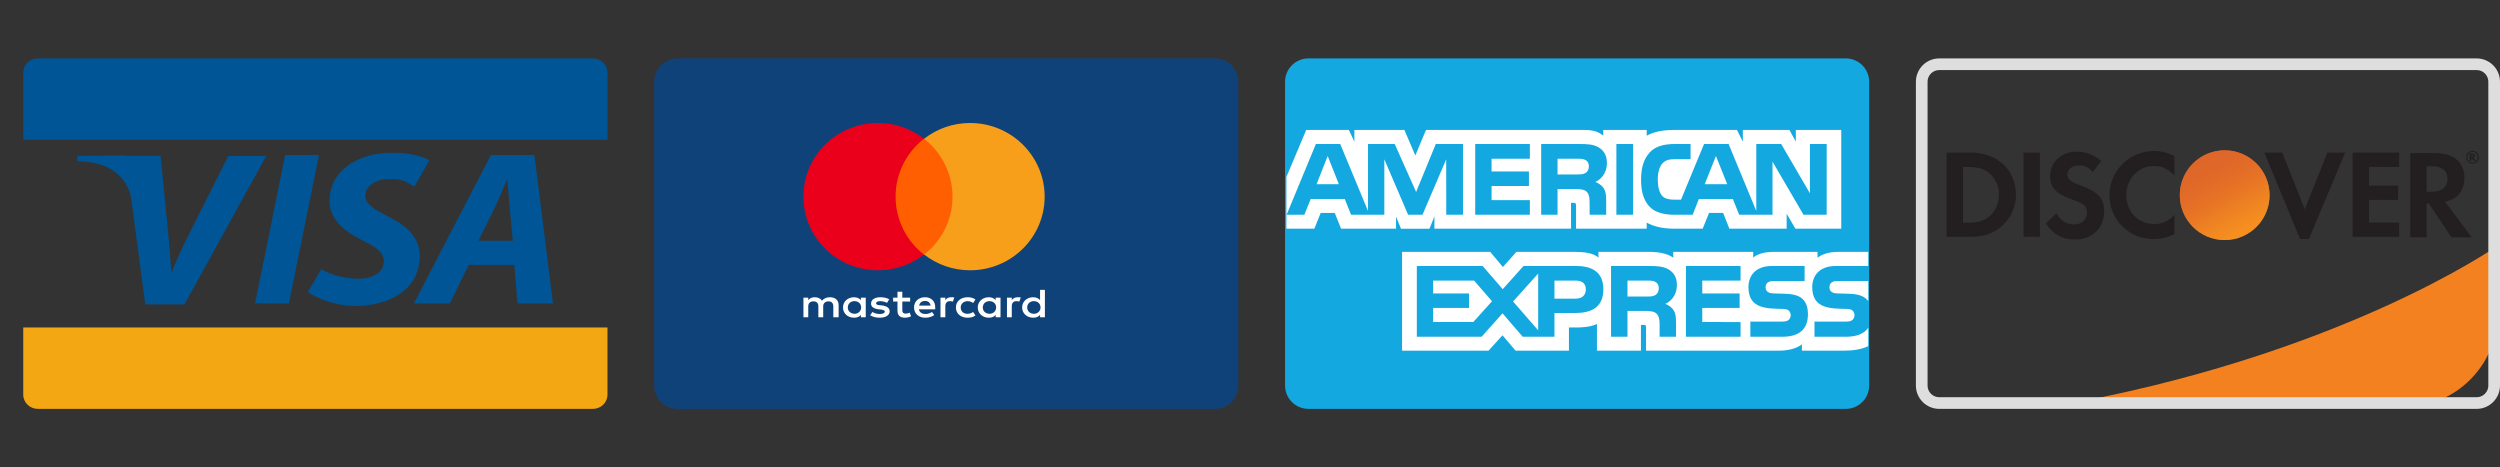 <svg width="107" height="20" viewBox="0 0 107 20" fill="none" xmlns="http://www.w3.org/2000/svg">
<rect x="0" y="0" width="107" height="20" fill="#333333" stroke="none"/>
<path d="M9.774 6.671L8.256 9.693C7.925 10.354 7.602 10.98 7.352 11.661H7.332C7.291 10.98 7.242 10.363 7.172 9.693L7.015 8.111L6.872 6.674H6.707H5.349V6.654L3.369 6.674H3.313V6.901H3.415C5.07 6.958 5.491 7.93 5.599 8.409L5.401 6.901L5.608 8.449C5.605 8.435 5.602 8.418 5.599 8.404L5.637 8.684C5.637 8.684 5.637 8.678 5.637 8.653L6.218 13.027H7.896L11.394 6.677H9.774V6.671Z" fill="#005596"/>
<path d="M13.653 6.635L12.365 12.988H10.917L12.205 6.635H13.653Z" fill="#005596"/>
<path d="M13.752 11.524C14.154 11.751 14.726 11.929 15.352 11.929C15.916 11.929 16.427 11.685 16.427 11.184C16.427 10.826 16.137 10.591 15.511 10.288C14.787 9.919 14.104 9.429 14.104 8.601C14.104 7.32 15.299 6.537 16.779 6.537C17.605 6.537 18.085 6.707 18.378 6.857L17.733 7.989C17.512 7.875 17.34 7.648 16.66 7.66C15.985 7.668 15.634 8.028 15.634 8.377C15.634 8.746 16.047 8.97 16.619 9.273C17.445 9.678 17.965 10.197 17.965 10.951C17.965 12.366 16.718 13.092 15.212 13.092C14.267 13.092 13.497 12.723 13.174 12.499L13.752 11.524Z" fill="#005596"/>
<path d="M20.059 11.338L19.253 12.988H17.715L21.012 6.635H22.873L23.667 12.988H22.149L22.01 11.338H20.059ZM21.949 10.303L21.818 8.937C21.789 8.588 21.748 8.078 21.716 7.692H21.696C21.524 8.078 21.335 8.568 21.152 8.937L20.477 10.303H21.949Z" fill="#005596"/>
<path d="M26 5.984H0.995V3.11C0.995 2.772 1.274 2.5 1.62 2.5H25.375C25.721 2.5 26 2.772 26 3.11V5.984Z" fill="#005596"/>
<path d="M25.375 17.5H1.62C1.274 17.5 0.995 17.228 0.995 16.891V14.016H26V16.891C26 17.228 25.721 17.5 25.375 17.5Z" fill="#F2A713"/>
<path d="M52 2.5H29C28.448 2.5 28 2.948 28 3.5V16.5C28 17.052 28.448 17.5 29 17.5H52C52.552 17.5 53 17.052 53 16.5V3.5C53 2.948 52.552 2.5 52 2.5Z" fill="#10427A"/>
<path d="M40.943 5.947H38.151V10.903H40.943V5.947Z" fill="#FF5F00"/>
<path d="M38.331 8.416C38.331 7.409 38.809 6.516 39.545 5.938C39.004 5.518 38.322 5.264 37.577 5.264C35.814 5.264 34.387 6.673 34.387 8.416C34.387 10.158 35.814 11.568 37.577 11.568C38.322 11.568 39.004 11.314 39.545 10.894C38.809 10.325 38.331 9.423 38.331 8.416Z" fill="#EB001B"/>
<path d="M44.711 8.416C44.711 10.158 43.284 11.568 41.52 11.568C40.776 11.568 40.093 11.314 39.553 10.894C40.297 10.316 40.767 9.423 40.767 8.416C40.767 7.409 40.288 6.516 39.553 5.938C40.093 5.518 40.776 5.264 41.52 5.264C43.284 5.264 44.711 6.682 44.711 8.416Z" fill="#F79E1B"/>
<path d="M35.893 13.58V13.055C35.893 12.854 35.755 12.722 35.519 12.722C35.401 12.722 35.273 12.757 35.184 12.871C35.115 12.775 35.017 12.722 34.869 12.722C34.771 12.722 34.672 12.749 34.593 12.845V12.74H34.387V13.58H34.593V13.116C34.593 12.967 34.682 12.898 34.82 12.898C34.958 12.898 35.026 12.976 35.026 13.116V13.58H35.233V13.116C35.233 12.967 35.332 12.898 35.46 12.898C35.597 12.898 35.666 12.976 35.666 13.116V13.58H35.893ZM38.954 12.74H38.619V12.486H38.412V12.74H38.225V12.906H38.412V13.291C38.412 13.484 38.501 13.598 38.737 13.598C38.826 13.598 38.924 13.572 38.993 13.537L38.934 13.379C38.875 13.414 38.806 13.423 38.757 13.423C38.658 13.423 38.619 13.37 38.619 13.283V12.906H38.954V12.74ZM40.706 12.722C40.588 12.722 40.509 12.775 40.46 12.845V12.74H40.253V13.58H40.46V13.108C40.46 12.967 40.529 12.889 40.657 12.889C40.696 12.889 40.745 12.898 40.785 12.906L40.844 12.731C40.804 12.722 40.745 12.722 40.706 12.722ZM38.058 12.81C37.96 12.749 37.822 12.722 37.674 12.722C37.438 12.722 37.281 12.827 37.281 12.994C37.281 13.134 37.399 13.213 37.605 13.239L37.704 13.248C37.812 13.265 37.871 13.291 37.871 13.335C37.871 13.396 37.792 13.44 37.654 13.44C37.517 13.44 37.408 13.396 37.34 13.353L37.241 13.493C37.349 13.563 37.497 13.598 37.645 13.598C37.92 13.598 38.078 13.484 38.078 13.326C38.078 13.178 37.95 13.099 37.753 13.073L37.654 13.064C37.566 13.055 37.497 13.037 37.497 12.985C37.497 12.924 37.566 12.889 37.674 12.889C37.792 12.889 37.91 12.932 37.969 12.959L38.058 12.81ZM43.55 12.722C43.432 12.722 43.353 12.775 43.304 12.845V12.74H43.098V13.58H43.304V13.108C43.304 12.967 43.373 12.889 43.501 12.889C43.541 12.889 43.59 12.898 43.629 12.906L43.688 12.731C43.649 12.722 43.59 12.722 43.55 12.722ZM40.913 13.16C40.913 13.414 41.109 13.598 41.414 13.598C41.552 13.598 41.651 13.572 41.749 13.502L41.651 13.353C41.572 13.405 41.493 13.431 41.405 13.431C41.237 13.431 41.119 13.326 41.119 13.16C41.119 13.002 41.237 12.898 41.405 12.889C41.493 12.889 41.572 12.915 41.651 12.967L41.749 12.819C41.651 12.749 41.552 12.722 41.414 12.722C41.109 12.722 40.913 12.906 40.913 13.16ZM42.822 13.16V12.74H42.615V12.845C42.546 12.766 42.448 12.722 42.32 12.722C42.054 12.722 41.848 12.906 41.848 13.16C41.848 13.414 42.054 13.598 42.32 13.598C42.458 13.598 42.556 13.554 42.615 13.475V13.58H42.822V13.16ZM42.064 13.16C42.064 13.011 42.172 12.889 42.349 12.889C42.517 12.889 42.635 13.002 42.635 13.16C42.635 13.309 42.517 13.431 42.349 13.431C42.172 13.423 42.064 13.309 42.064 13.16ZM39.594 12.722C39.318 12.722 39.121 12.898 39.121 13.16C39.121 13.423 39.318 13.598 39.603 13.598C39.741 13.598 39.879 13.563 39.987 13.484L39.889 13.353C39.81 13.405 39.712 13.44 39.613 13.44C39.485 13.44 39.357 13.388 39.328 13.239H40.027V13.169C40.036 12.898 39.859 12.722 39.594 12.722ZM39.594 12.88C39.721 12.88 39.81 12.95 39.83 13.081H39.338C39.357 12.967 39.446 12.88 39.594 12.88ZM44.722 13.16V12.407H44.515V12.845C44.446 12.766 44.348 12.722 44.22 12.722C43.954 12.722 43.747 12.906 43.747 13.16C43.747 13.414 43.954 13.598 44.22 13.598C44.358 13.598 44.456 13.554 44.515 13.475V13.58H44.722V13.16ZM43.964 13.16C43.964 13.011 44.072 12.889 44.249 12.889C44.416 12.889 44.535 13.002 44.535 13.16C44.535 13.309 44.416 13.431 44.249 13.431C44.072 13.423 43.964 13.309 43.964 13.16ZM37.054 13.16V12.74H36.847V12.845C36.779 12.766 36.68 12.722 36.552 12.722C36.286 12.722 36.08 12.906 36.08 13.16C36.08 13.414 36.286 13.598 36.552 13.598C36.69 13.598 36.788 13.554 36.847 13.475V13.58H37.054V13.16ZM36.286 13.16C36.286 13.011 36.395 12.889 36.572 12.889C36.739 12.889 36.857 13.002 36.857 13.16C36.857 13.309 36.739 13.431 36.572 13.431C36.395 13.423 36.286 13.309 36.286 13.16Z" fill="white"/>
<g clip-path="url(#clip0_2872_217314)">
<path d="M79 2.5H56C55.448 2.5 55 2.948 55 3.5V16.5C55 17.052 55.448 17.5 56 17.5H79C79.552 17.5 80 17.052 80 16.5V3.5C80 2.948 79.552 2.5 79 2.5Z" fill="#13A8E0"/>
<path d="M57.304 7.885L56.825 6.677L56.348 7.885H57.304ZM67.859 7.404C67.763 7.464 67.649 7.466 67.513 7.466H66.663V6.794H67.525C67.647 6.794 67.774 6.799 67.857 6.848C67.948 6.892 68.004 6.986 68.004 7.116C68.004 7.248 67.95 7.355 67.859 7.404ZM73.926 7.885L73.442 6.677L72.96 7.885H73.926ZM62.617 9.191H61.9L61.897 6.82L60.882 9.191H60.267L59.249 6.817V9.191H57.825L57.556 8.516H56.099L55.827 9.191H55.067L56.32 6.163H57.361L58.551 9.03V6.163H59.694L60.61 8.217L61.452 6.163H62.617V9.191H62.617ZM65.478 9.191H63.139V6.163H65.478V6.794H63.839V7.34H65.438V7.96H63.839V8.565H65.478V9.191ZM68.775 6.979C68.775 7.462 68.463 7.711 68.282 7.786C68.435 7.846 68.566 7.953 68.628 8.041C68.727 8.192 68.744 8.326 68.744 8.597V9.191H68.038L68.035 8.81C68.035 8.627 68.052 8.365 67.924 8.22C67.822 8.113 67.666 8.09 67.414 8.09H66.663V9.191H65.963V6.163H67.573C67.931 6.163 68.194 6.173 68.421 6.308C68.642 6.443 68.775 6.641 68.775 6.979ZM69.895 9.191H69.181V6.163H69.895V9.191ZM78.182 9.191H77.19L75.863 6.918V9.191H74.437L74.165 8.516H72.711L72.446 9.191H71.627C71.287 9.191 70.856 9.114 70.612 8.857C70.366 8.599 70.238 8.251 70.238 7.7C70.238 7.251 70.315 6.841 70.615 6.516C70.842 6.274 71.196 6.163 71.679 6.163H72.356V6.812H71.693C71.437 6.812 71.293 6.851 71.154 6.991C71.035 7.119 70.953 7.36 70.953 7.677C70.953 8.002 71.015 8.236 71.145 8.389C71.253 8.508 71.449 8.545 71.633 8.545H71.948L72.934 6.163H73.983L75.169 9.028V6.163H76.234L77.465 8.272V6.163H78.182V9.191ZM55.059 9.786H56.255L56.525 9.114H57.128L57.397 9.786H59.751V9.272L59.961 9.789H61.182L61.393 9.264V9.786H67.241L67.239 8.682H67.352C67.431 8.685 67.454 8.693 67.454 8.828V9.786H70.479V9.529C70.723 9.664 71.103 9.786 71.602 9.786H72.875L73.147 9.114H73.751L74.017 9.786H76.469V9.147L76.841 9.786H78.806V5.562H76.861V6.061L76.589 5.562H74.593V6.061L74.343 5.562H71.647C71.196 5.562 70.8 5.628 70.479 5.809V5.562H68.619V5.809C68.415 5.622 68.137 5.562 67.828 5.562H61.032L60.576 6.653L60.108 5.562H57.967V6.061L57.732 5.562H55.906L55.059 7.571V9.786Z" fill="white"/>
<path d="M79.962 12.028H78.686C78.558 12.028 78.474 12.033 78.403 12.083C78.329 12.132 78.3 12.205 78.3 12.301C78.3 12.415 78.363 12.493 78.453 12.527C78.527 12.553 78.606 12.561 78.723 12.561L79.103 12.572C79.485 12.581 79.741 12.649 79.897 12.815C79.925 12.839 79.942 12.864 79.962 12.89V12.028ZM79.962 14.026C79.792 14.283 79.46 14.413 79.012 14.413H77.66V13.764H79.006C79.14 13.764 79.233 13.745 79.29 13.688C79.338 13.642 79.372 13.574 79.372 13.491C79.372 13.403 79.338 13.333 79.287 13.291C79.236 13.244 79.162 13.223 79.04 13.223C78.383 13.2 77.563 13.244 77.563 12.286C77.563 11.846 77.832 11.384 78.567 11.384H79.962V10.781H78.666C78.275 10.781 77.991 10.878 77.79 11.029V10.781H75.874C75.567 10.781 75.207 10.86 75.037 11.029V10.781H71.615V11.029C71.343 10.825 70.883 10.781 70.671 10.781H68.414V11.029C68.198 10.813 67.719 10.781 67.427 10.781H64.901L64.323 11.428L63.782 10.781H60.008V15.008H63.711L64.306 14.351L64.867 15.008L67.15 15.01V14.016H67.374C67.677 14.021 68.034 14.008 68.349 13.867V15.008H70.232V13.906H70.322C70.438 13.906 70.45 13.911 70.45 14.031V15.008H76.168C76.531 15.008 76.911 14.912 77.121 14.737V15.008H78.935C79.313 15.008 79.681 14.953 79.962 14.813V14.026ZM77.169 12.815C77.305 12.961 77.379 13.146 77.379 13.457C77.379 14.109 76.985 14.413 76.279 14.413H74.915V13.764H76.273C76.406 13.764 76.5 13.745 76.559 13.688C76.608 13.642 76.642 13.574 76.642 13.491C76.642 13.403 76.605 13.333 76.557 13.291C76.503 13.244 76.429 13.223 76.307 13.223C75.653 13.2 74.833 13.244 74.833 12.286C74.833 11.846 75.1 11.384 75.834 11.384H77.237V12.029H75.953C75.826 12.029 75.743 12.034 75.672 12.083C75.596 12.132 75.567 12.205 75.567 12.301C75.567 12.416 75.632 12.493 75.72 12.527C75.794 12.553 75.874 12.561 75.993 12.561L76.37 12.572C76.75 12.581 77.011 12.649 77.169 12.815ZM70.852 12.628C70.759 12.686 70.643 12.691 70.507 12.691H69.656V12.01H70.518C70.643 12.01 70.767 12.013 70.852 12.065C70.943 12.114 70.997 12.208 70.997 12.338C70.997 12.467 70.943 12.572 70.852 12.628ZM71.275 13.005C71.431 13.065 71.558 13.171 71.618 13.26C71.717 13.408 71.731 13.546 71.734 13.813V14.413H71.031V14.034C71.031 13.852 71.048 13.582 70.918 13.441C70.816 13.333 70.66 13.307 70.404 13.307H69.656V14.413H68.953V11.384H70.569C70.923 11.384 71.182 11.4 71.411 11.527C71.632 11.665 71.771 11.854 71.771 12.2C71.771 12.683 71.459 12.93 71.275 13.005ZM72.159 11.384H74.496V12.01H72.857V12.561H74.456V13.179H72.857V13.782L74.496 13.784V14.413H72.159V11.384ZM67.436 12.782H66.531V12.01H67.444C67.697 12.01 67.873 12.117 67.873 12.382C67.873 12.644 67.705 12.782 67.436 12.782ZM65.834 14.138L64.759 12.904L65.834 11.709V14.138ZM63.059 13.782H61.337V13.179H62.874V12.561H61.337V12.01H63.092L63.858 12.893L63.059 13.782ZM68.624 12.382C68.624 13.223 68.017 13.397 67.405 13.397H66.531V14.413H65.171L64.309 13.41L63.413 14.413H60.64V11.384H63.456L64.317 12.377L65.207 11.384H67.444C68 11.384 68.624 11.543 68.624 12.382Z" fill="white"/>
</g>
<path d="M106.899 10.515C106.899 10.515 100.14 15.281 87.763 17.418H102.899C105.108 17.418 106.899 15.627 106.899 13.418V10.515Z" fill="#F48120"/>
<path d="M84.344 6.53H83.314V10.136H84.344C84.888 10.136 85.281 10.005 85.629 9.723C86.042 9.382 86.284 8.871 86.284 8.34C86.278 7.271 85.484 6.53 84.344 6.53ZM85.17 9.244C84.947 9.441 84.665 9.533 84.206 9.533H84.016V7.147H84.206C84.658 7.147 84.934 7.225 85.17 7.435C85.412 7.651 85.556 7.986 85.556 8.333C85.556 8.681 85.412 9.028 85.17 9.244Z" fill="#231F20"/>
<path d="M87.307 6.53H86.606V10.136H87.307V6.53Z" fill="#231F20"/>
<path d="M89.024 7.927C88.605 7.77 88.48 7.665 88.48 7.475C88.48 7.245 88.703 7.075 89.005 7.075C89.215 7.075 89.391 7.16 89.569 7.37L89.936 6.891C89.634 6.629 89.273 6.491 88.874 6.491C88.238 6.491 87.746 6.937 87.746 7.527C87.746 8.025 87.975 8.281 88.631 8.517C88.906 8.615 89.044 8.681 89.116 8.72C89.254 8.812 89.326 8.943 89.326 9.094C89.326 9.389 89.097 9.605 88.782 9.605C88.448 9.605 88.179 9.435 88.015 9.127L87.562 9.566C87.884 10.044 88.277 10.254 88.808 10.254C89.536 10.254 90.054 9.769 90.054 9.068C90.067 8.484 89.824 8.222 89.024 7.927Z" fill="#231F20"/>
<path d="M90.287 8.35C90.287 9.412 91.12 10.232 92.188 10.232C92.49 10.232 92.752 10.172 93.067 10.022V9.196C92.785 9.478 92.536 9.589 92.221 9.589C91.513 9.589 91.008 9.078 91.008 8.343C91.008 7.649 91.526 7.104 92.188 7.104C92.523 7.104 92.778 7.222 93.067 7.511V6.685C92.759 6.527 92.503 6.462 92.201 6.462C91.146 6.462 90.287 7.301 90.287 8.35Z" fill="#231F20"/>
<path d="M98.644 8.956L97.68 6.53H96.913L98.441 10.228H98.821L100.375 6.53H99.614L98.644 8.956Z" fill="#231F20"/>
<path d="M100.692 10.136H102.685V9.526H101.394V8.556H102.639V7.946H101.394V7.147H102.685V6.53H100.692V10.136Z" fill="#231F20"/>
<path d="M105.479 7.612C105.479 6.937 105.013 6.55 104.201 6.55H103.158V10.155H103.86V8.707H103.951L104.922 10.155H105.787L104.653 8.635C105.184 8.523 105.479 8.163 105.479 7.612ZM104.063 8.208H103.86V7.114H104.076C104.515 7.114 104.751 7.297 104.751 7.651C104.751 8.012 104.515 8.208 104.063 8.208Z" fill="#231F20"/>
<path d="M95.216 10.274C96.277 10.274 97.137 9.414 97.137 8.353C97.137 7.293 96.277 6.433 95.216 6.433C94.155 6.433 93.295 7.293 93.295 8.353C93.295 9.414 94.155 10.274 95.216 10.274Z" fill="url(#paint0_linear_2872_217314)"/>
<path opacity="0.65" d="M95.216 10.274C96.277 10.274 97.137 9.414 97.137 8.353C97.137 7.293 96.277 6.433 95.216 6.433C94.155 6.433 93.295 7.293 93.295 8.353C93.295 9.414 94.155 10.274 95.216 10.274Z" fill="url(#paint1_linear_2872_217314)"/>
<path d="M105.924 6.67C105.924 6.605 105.878 6.572 105.806 6.572H105.701V6.886H105.78V6.762L105.872 6.886H105.963L105.859 6.755C105.898 6.749 105.924 6.716 105.924 6.67ZM105.793 6.716H105.78V6.631H105.793C105.832 6.631 105.852 6.644 105.852 6.67C105.852 6.703 105.832 6.716 105.793 6.716Z" fill="#231F20"/>
<path d="M105.825 6.455C105.674 6.455 105.55 6.579 105.55 6.73C105.55 6.881 105.674 7.005 105.825 7.005C105.976 7.005 106.1 6.881 106.1 6.73C106.1 6.579 105.976 6.455 105.825 6.455ZM105.825 6.959C105.707 6.959 105.602 6.861 105.602 6.73C105.602 6.605 105.701 6.5 105.825 6.5C105.943 6.5 106.041 6.605 106.041 6.73C106.041 6.854 105.943 6.959 105.825 6.959Z" fill="#231F20"/>
<path d="M83 2.75H106C106.414 2.75 106.75 3.086 106.75 3.5V16.5C106.75 16.914 106.414 17.25 106 17.25H83C82.586 17.25 82.25 16.914 82.25 16.5V3.5C82.25 3.086 82.586 2.75 83 2.75Z" stroke="#DEDEDE" stroke-width="0.5"/>
<defs>
<linearGradient id="paint0_linear_2872_217314" x1="96.198" y1="9.891" x2="94.87" y2="7.812" gradientUnits="userSpaceOnUse">
<stop stop-color="#F89F20"/>
<stop offset="0.25" stop-color="#F79A20"/>
<stop offset="0.533" stop-color="#F68D20"/>
<stop offset="0.62" stop-color="#F58720"/>
<stop offset="0.723" stop-color="#F48120"/>
<stop offset="1" stop-color="#F37521"/>
</linearGradient>
<linearGradient id="paint1_linear_2872_217314" x1="95.988" y1="9.863" x2="94.047" y2="6.07" gradientUnits="userSpaceOnUse">
<stop stop-color="#F58720"/>
<stop offset="0.359" stop-color="#E16F27"/>
<stop offset="0.703" stop-color="#D4602C"/>
<stop offset="0.982" stop-color="#D05B2E"/>
</linearGradient>
<clipPath id="clip0_2872_217314">
<rect width="25" height="15" fill="white" transform="translate(55 2.5)"/>
</clipPath>
</defs>
</svg>
